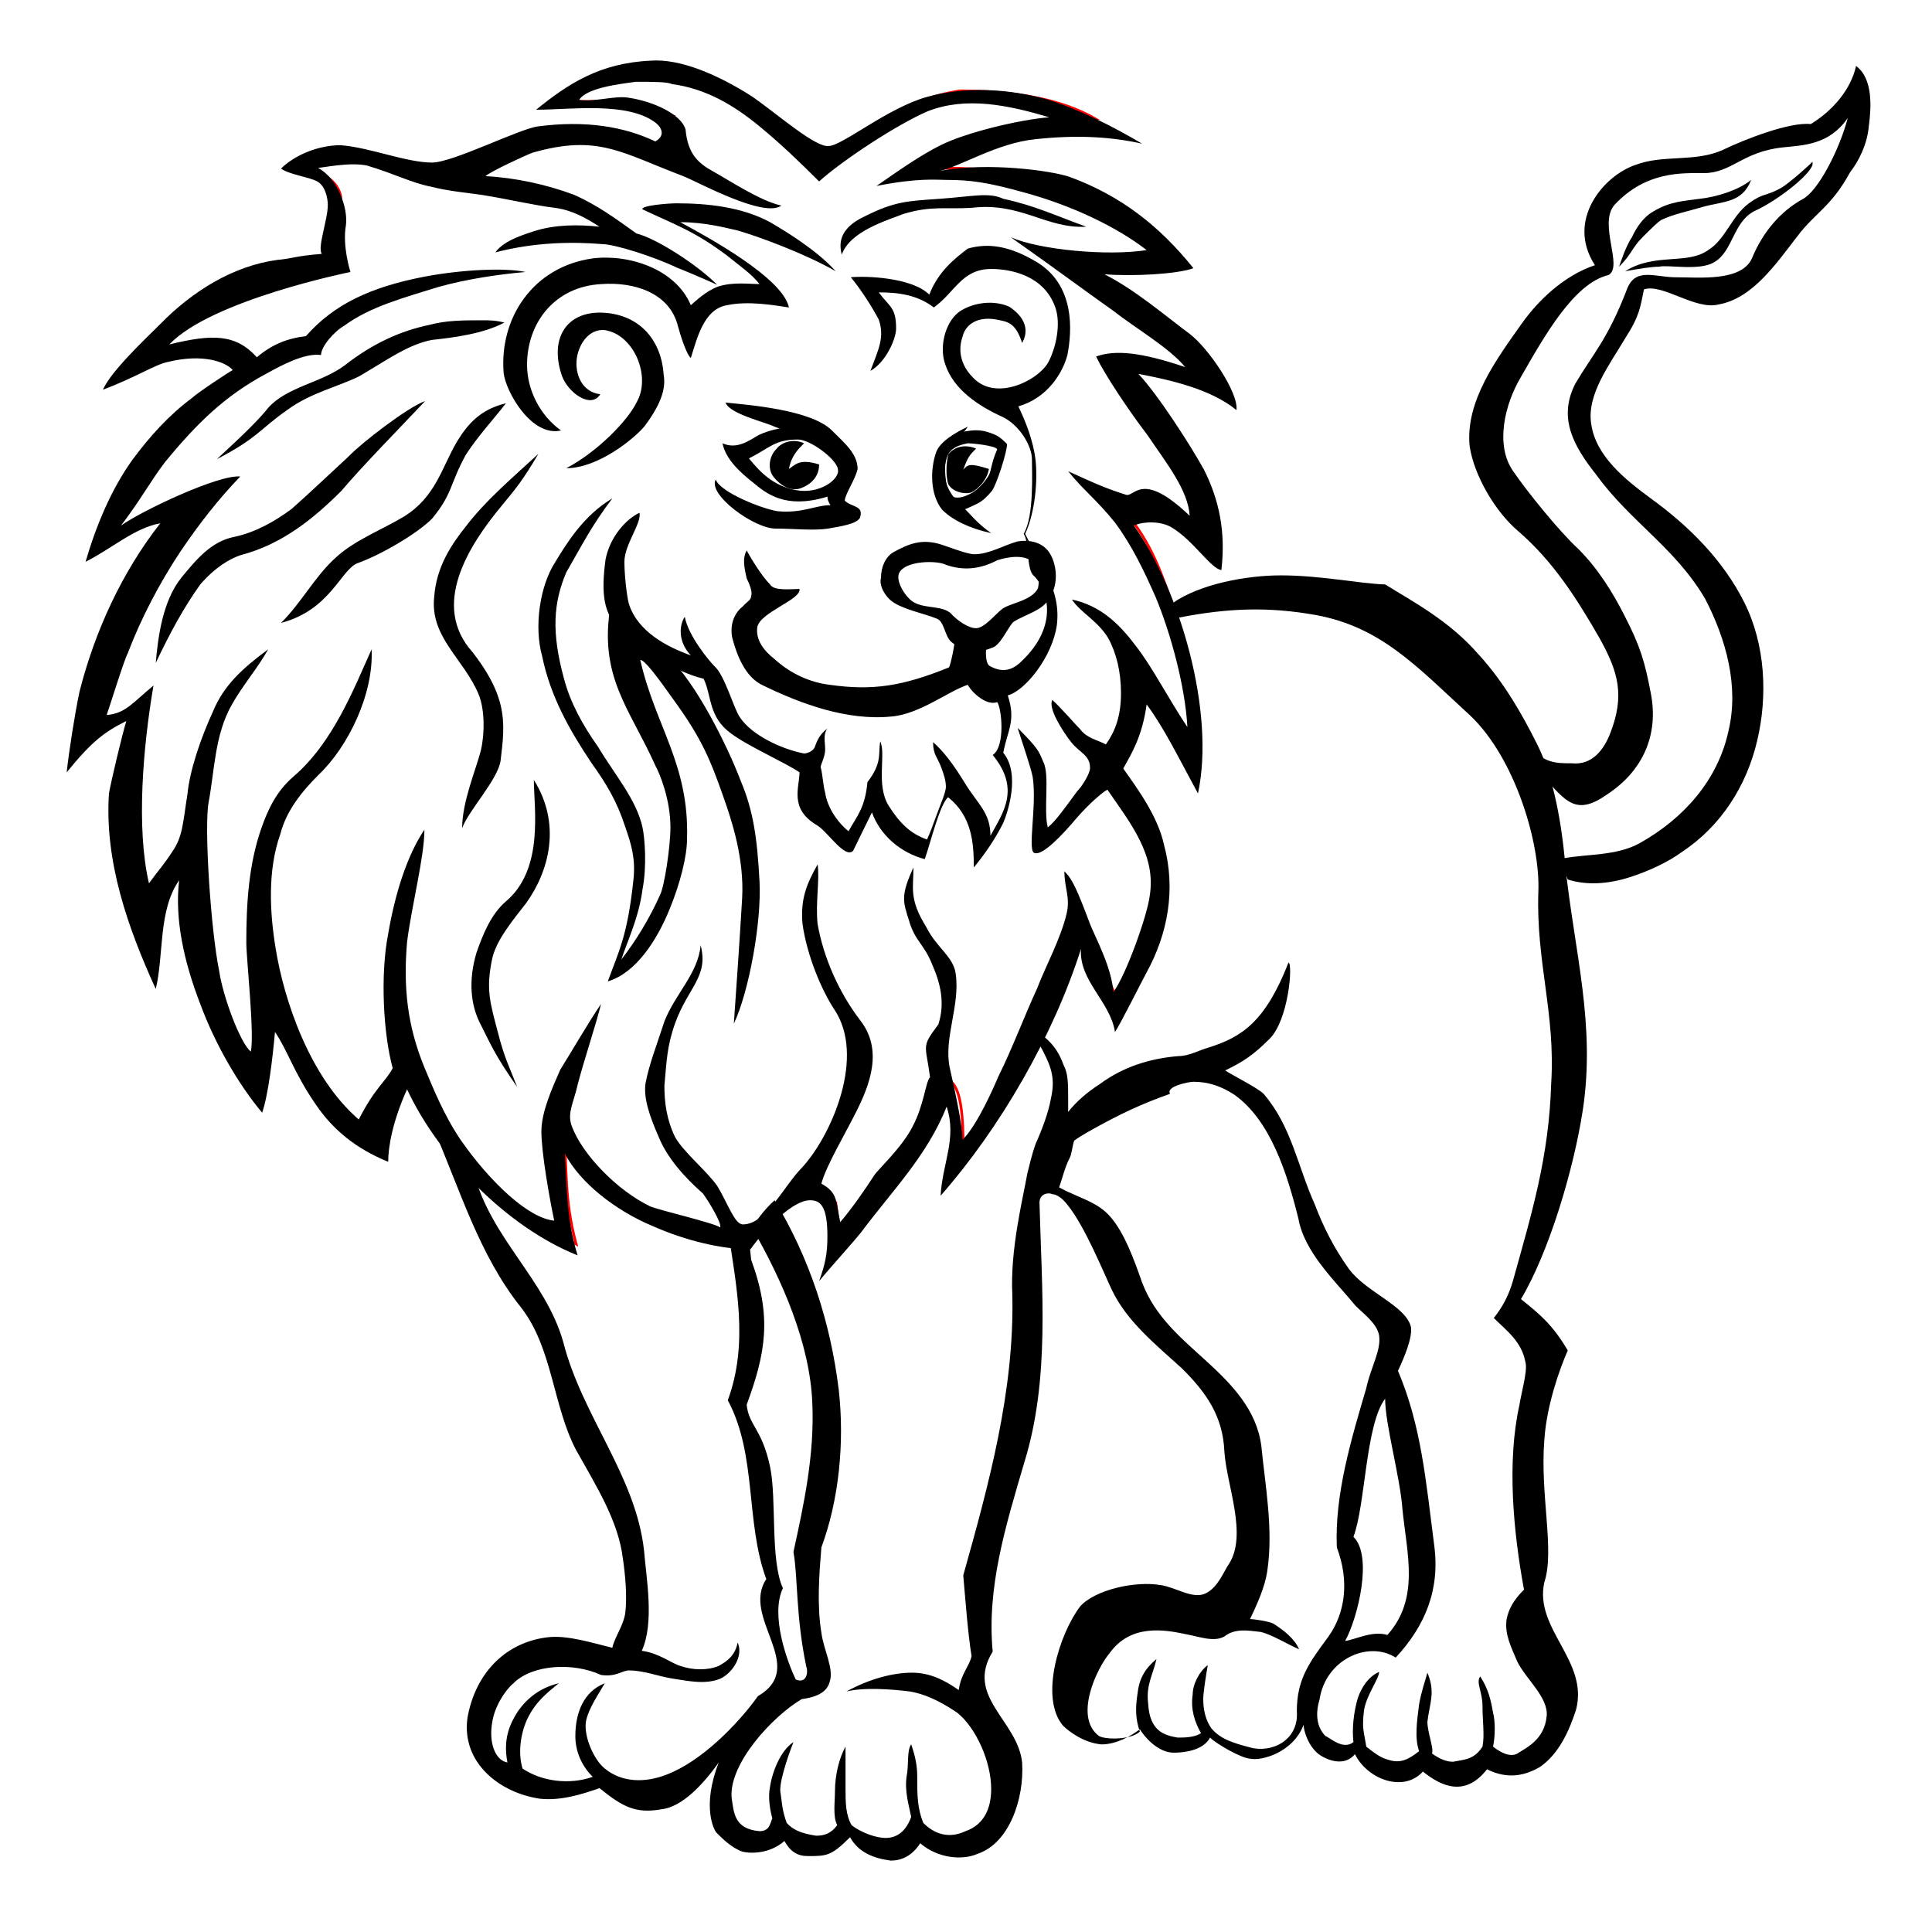 <?xml version="1.0" encoding="utf-8"?>
<!-- Generator: Adobe Illustrator 17.0.0, SVG Export Plug-In . SVG Version: 6.00 Build 0)  -->
<!DOCTYPE svg PUBLIC "-//W3C//DTD SVG 1.1//EN" "http://www.w3.org/Graphics/SVG/1.1/DTD/svg11.dtd">
<svg version="1.1" id="Layer_1" xmlns:x="http://ns.adobe.com/Extensibility/1.0/" xmlns:i="http://ns.adobe.com/AdobeIllustrator/10.0/" xmlns:graph="http://ns.adobe.com/Graphs/1.0/"
	 xmlns="http://www.w3.org/2000/svg" xmlns:xlink="http://www.w3.org/1999/xlink" xmlns:a="http://ns.adobe.com/AdobeSVGViewerExtensions/3.0/"
	 x="0px" y="0px" width="256px" height="256px" viewBox="0 0 256 256" style="enable-background:new 0 0 256 256;"
	 xml:space="preserve">
<pattern  x="0.5" y="256.5" width="254.6" height="256" patternUnits="userSpaceOnUse" id="SVGID_1_" viewBox="0 -256 254.6 256" style="overflow:visible;">
	<g>
		<polygon style="fill:none;" points="0,0 254.6,0 254.6,-256 0,-256 		"/>
		<g>
			<polygon style="fill:none;" points="0,0 254.6,0 254.6,-256 0,-256 			"/>
		</g>
	</g>
</pattern>
<pattern  x="0.5" y="256.5" width="254.6" height="256" patternUnits="userSpaceOnUse" id="SVGID_2_" viewBox="0 -256 254.6 256" style="overflow:visible;">
	<g>
		<polygon style="fill:none;" points="0,0 254.6,0 254.6,-256 0,-256 		"/>
		<g>
			<polygon style="fill:none;" points="0,0 254.6,0 254.6,-256 0,-256 			"/>
		</g>
	</g>
</pattern>
<pattern  x="0.5" y="256.5" width="254.6" height="256" patternUnits="userSpaceOnUse" id="SVGID_3_" viewBox="0 -256 254.6 256" style="overflow:visible;">
	<g>
		<polygon style="fill:none;" points="0,0 254.6,0 254.6,-256 0,-256 		"/>
		<g>
			<polygon style="fill:none;" points="0,0 254.6,0 254.6,-256 0,-256 			"/>
		</g>
	</g>
</pattern>
<pattern  x="0.5" y="256.5" width="254.6" height="256" patternUnits="userSpaceOnUse" id="SVGID_4_" viewBox="0 -256 254.6 256" style="overflow:visible;">
	<g>
		<polygon style="fill:none;" points="0,0 254.6,0 254.6,-256 0,-256 		"/>
		<g>
			<polygon style="fill:none;" points="0,0 254.6,0 254.6,-256 0,-256 			"/>
		</g>
	</g>
</pattern>
<g transform="translate(3.737 -942.76)">
	<pattern  id="SVGID_5_" xlink:href="#SVGID_1_" patternTransform="matrix(1.917 0 0 2.256 119.686 54307.52)">
	</pattern>
	<path style="fill:url(#SVGID_5_);stroke:#FF0000;stroke-width:0.354;" d="M50.4,1083.8l-4.8,9.6c-7-4.8-10.1-11.8-13.8-18.6
		l-1.7,11.8c-7.3-11-7.3-22.3-8.7-32.1c-3.9,4.8-4.8,9-5.1,13.3c-3.4-9-3.7-20-1.7-31.3l-7,3.9c3.1-11,6.2-22,14.9-31.9l-12.1,5.6
		c3.9-8.2,7.9-16.4,19.7-22.3c-1.7-2.3-3.7-3.4-6.5-3.4l-8.7,2.3c5.4-8.5,15.2-11.6,26.8-13.3l-0.3-8.7c-0.6-2.5-3.1-3.1-5.1-4.2
		c2-0.8,2.5-2.3,7-1.7l12.7,2.8l12.4-5.1c5.4-0.8,11.3,0,18,2.8l-0.8-5.1l-5.6-2h-9.3c3.4-1.4,2.3-3.7,13.5-4.5
		c10.1,1.1,14.9,7.6,21.4,12.4c5.4-4.8,11-8.2,17.8-9.3c7.3,0,13.5,1.1,18,3.7c-6.5,0.3-11.3,1.1-14.7,2.5c-4.2,1.4-6.8,2.8-8.7,4.2
		c7-0.6,13.8,0.6,20.3,1.7c5.9,2.3,10.7,5.1,13,9c-3.7,1.4-8.5,1.7-13.8,0.6c9,4.5,15.5,10.4,20.6,17.2c-4.5-2-9.3-3.7-13.3-3.1
		c6.5,7.9,12.4,15.8,12.4,24l-7-5.4l-5.1,1.1c3.9,4.5,5.1,8.7,6.8,13.3c2.3,6.8,3.7,13.5,2.8,19.5l-7.3-12.1
		c-0.3,5.1-0.8,10.1-3.4,13.3l3.9,7c4.2,5.6,3.1,11,2,14.7l-5.1,10.4l-4.8-11c-3.9,12.1-10.7,24.5-16.1,31c0-3.9,0-8.5-1.4-10.1
		c-4.2,11.3-9.6,15.2-14.7,22l-0.8-6.2c-2.3-2.3-3.7-1.4-4.8-0.6c-2.8,2.3-6.2,5.4-7.9,5.6c-5.9-0.6-10.4-2.8-14.7-5.1
		c-3.9-2.3-6.2-5.9-8.7-9.3c0.6,4.8,0,8.5,1.7,14.9c-9.6-5.4-13.3-9.6-15.8-13.8L50.4,1083.8z"/>
	<path shape-rendering="auto" image-rendering="auto" color-rendering="auto" d="M122,1001.5c-0.8,0.6-2,2.5-1.7,5.1
		c0.6,2.5,3.1,2.8,3.7,3.7c1.7-0.8,2.3-0.8,3.7-2.5c0.6-0.8,2-5.1,2-6.2c-0.6-0.6-1.1-1.1-2-1.4c-0.8-0.3-1.7-0.6-3.4-0.3
		C122.8,1000.1,122.5,1001,122,1001.5L122,1001.5z M127.3,1005.7c-0.3,0.6-1.4,2-2.5,2.5c-0.6,0.3-2.8,1.4-3.1-1.1
		c-0.6-3.7,0-5.1,2.8-5.6c0.6,0,3.7,0.3,3.9,0.8C127.6,1004.1,127.6,1005.2,127.3,1005.7L127.3,1005.7z"/>
	<path shape-rendering="auto" image-rendering="auto" color-rendering="auto" d="M96.3,1006.9c2,1.7,4.8,3.4,10.4,1.4
		c3.4-1.1,1.1-2.8,1.1-4.8c-1.7-2-3.9-4.2-5.6-4.2s-3.7,0.3-5.4,1.1c-1.1,0.6-2.8,2-4.8,1.1C92.4,1003.5,94.1,1005.2,96.3,1006.9
		L96.3,1006.9z M107.3,1004.9c0.3,1.4-2.5,3.4-5.6,2.8c-3.1-0.6-4.8-2.5-6.2-4.2c2.8-1.4,3.4-2.5,6.5-2.5
		C103.6,1001,107,1003.5,107.3,1004.9L107.3,1004.9z"/>
	<g>
		<pattern  id="SVGID_6_" xlink:href="#SVGID_2_" patternTransform="matrix(0.719 1.171 3.021 -1.854 -18407.443 -14986.504)">
		</pattern>
		<path style="fill:url(#SVGID_6_);" d="M133.2,1101.9c0,0,13-5.6,19.5-4.5c6.8,1.1,17.8,10.7,17.8,10.7c-1.1-4.8-2.5-9.3-6.2-17.2
			c0,0-5.4-5.4-8.7-5.6c-6.8-0.6-18.9,6.5-18.9,6.5L133.2,1101.9z"/>
		<pattern  id="SVGID_7_" xlink:href="#SVGID_3_" patternTransform="matrix(0.719 1.171 3.021 -1.854 -18407.443 -14986.504)">
		</pattern>
		<path style="fill:url(#SVGID_7_);" d="M61.9,1108.4c4.8,8.2,16.9,11,22.6,9c6.2-2.3,10.1-3.9,10.1-3.9l-1.1-6.8
			c-8.5-1.7-16.9-2.5-24-14.9l1.7,15.2c-6.5-2.8-10.4-7.6-14.9-11.6L61.9,1108.4z"/>
	</g>
	<path shape-rendering="auto" image-rendering="auto" color-rendering="auto" d="M82.5,950.8c-6.8,0.3-11,3.1-15.2,6.5
		c4.5,0,12.1-1.1,15.8,1.7c0.8,0.6,1.4,1.7,0,2.5c-4.2-2-9.3-2.8-15.5-2c-2.5,0.3-11.3,4.8-14.1,4.8c-3.4,0-8.2-2-12.1-2.3
		c-3.1,0-6.2,1.4-7.9,3.1c1.1,0.8,3.7,1.1,4.8,1.7c1.1,0.6,1.4,2.3,1.4,3.1c0,2-1.4,5.6-0.8,6.5c-3.7,0.3-3.7,0.6-5.9,0.8
		c-5.9,0.8-11.3,4.2-15.5,8.5c-2,2-6.5,6.2-7.6,8.7c4.5-1.7,7-3.4,8.7-3.7c4.5-1.1,7.6,0,8.5,1.1c-0.6,0.3-4.8,3.1-5.4,3.7
		c-3.1,2.3-5.6,5.1-7.9,8.2c-2.8,3.9-4.8,8.7-6.2,13.5c3.4-1.7,6.5-4.5,9.9-5.1c-5.1,6.5-8.7,14.4-10.7,22.3
		c-0.6,2.8-1.4,7.9-1.7,10.7c3.4-4.2,5.1-5.4,7.9-6.8c-0.6,2-2,7.9-2.3,9.6c-0.6,9,2.5,17.8,6.2,25.9c1.1-4.5,0.3-10.4,3.1-14.4
		c-0.6,5.1,0.6,10.7,2.8,16.4c2,5.4,5.1,10.7,8.2,14.4c0.8-2.3,1.4-7.3,1.7-10.7c1.7,2.5,2.5,5.4,5.4,9.6c2.3,3.4,5.4,5.9,9.6,7.6
		c0-2,0.6-5.4,2.5-9.6c4.2,9,13.3,18.3,22.6,22c-1.4-4.5-1.4-8.2-1.7-13.5c2,3.9,6.8,7.6,11.6,9.6c4.5,2,9.3,3.1,13,3.1
		c2-2.8,5.6-6.5,7.9-6.5c1.4,0,2.3,0.8,2.3,4.8c0,2.3-0.3,3.7-1.1,5.9c1.4-1.7,4.5-5.1,5.6-6.5c4.2-5.6,8.7-10.1,11.3-16.6
		c1.4,4.2-0.6,7.6-0.8,11.8c7.9-9,14.9-21.1,18.6-32.7c-0.3,4.2,3.9,7,4.5,11c0.6-0.8,3.7-7,4.2-7.9c2.8-5.1,3.9-11,2.3-16.9
		c-0.8-3.7-3.4-7.3-5.4-10.1c1.1-2,2.5-4.2,3.1-8.5c2.3,3.1,4.2,7,6.8,11.8c2.3-10.7-2.3-26.8-8.5-35.5c1.4-0.6,3.7-0.6,5.1,0.3
		c2.8,1.7,5.1,5.4,6.5,5.6c0.6-5.1-0.3-9.3-2.3-13.3c-1.7-3.1-6.2-10.1-8.7-12.7c4.2,0.8,9.6,2,13,4.8c0.3-2.3-3.7-8.2-6.2-10.1
		c-3.1-2.3-7.3-5.9-11.3-7.9c3.7,0.3,9.6,0,11.8-0.8c-4.5-5.6-9.6-9.6-16.4-12.1c-2.3-0.8-10.7-2-17.2-0.8c2.8-0.6,7.6-3.7,12.7-4.2
		c5.6-0.6,10.1-0.3,14.1,0.6c-3.9-2.3-8.2-4.5-12.7-5.9c-5.1-1.4-10.7-1.7-15.8-0.3c-5.1,1.4-11.3,6.5-13,6.5
		c-1.7,0.3-6.8-4.2-10.1-6.5C91.5,952.7,86.4,950.5,82.5,950.8L82.5,950.8z M80.5,953.6c2.3,0,4.2,0,4.8,0.3
		c4.5,0.6,8.2,2.8,11.6,5.6c2.8,2.3,5.4,4.8,7.9,7.3c3.1-2.8,10.4-7.6,14.4-9.3c5.1-2,10.7-0.8,16.1,0.8c-3.9,0.3-11,2-14.4,3.7
		c-2.8,1.4-5.6,3.4-8.5,5.4c5.6-1.1,7.9-0.8,9.3-0.8c3.1,0,5.4,0.3,10.4,1.7c6.2,1.7,12.1,4.5,16.1,7.6c-5.1,0.8-14.1,0-18-1.7
		c6.8,4.8,9,6.5,13.8,9.9c2.5,2,7.3,4.8,9.3,7.3c-5.9-2-9.3-2.3-11.8-1.4c1.1,2.3,4.2,7,6.8,10.4c2.5,3.7,5.4,7.3,5.6,10.7
		c-6.5-6.2-7.3-2.3-8.5-2.8c-2.5-0.8-3.9-1.4-7.6-3.1c2,2.5,3.7,3.7,6.2,6.8c2.3,3.1,3.9,6.5,5.4,9.9c2,4.8,3.9,11.8,4.2,17.2
		c-2.3-3.4-4.8-8.2-6.8-10.7c-2.3-3.1-4.8-5.4-8.5-6.2c1.1,1.7,3.4,2.8,4.8,5.1c1.1,2,1.7,4.5,1.7,7.3c0,3.1-0.8,5.1-2,6.8
		c-1.1-0.6-2.5-0.8-3.4-2c-0.6-0.6-2.5-2.8-3.7-3.9c-0.6,1.1,1.4,4.2,2.5,5.6s2.5,1.7,2.5,3.4c0,0.8-1.1,2.5-1.7,3.1
		c-1.7,2.3-2.8,3.9-3.9,4.8c-0.6-2.3,0.3-7-0.6-8.7c-0.6-1.4-0.6-1.7-3.4-4.5c0.8,2.5,1.7,5.1,2,6.5c0.6,3.9-0.8,10.1,0.3,10.1
		c1.1,0.3,3.7-2.5,5.4-4.5c1.7-2,3.7-3.7,4.2-3.9c3.1,4.5,6.5,8.7,5.6,14.1c-0.3,2.5-3.1,10.4-4.8,12.7c-0.3-3.4-2.3-7-3.1-9
		c-1.7-4.5-2.3-5.9-3.4-7c0,2.3,0.8,3.4,0.3,5.6c-0.8,3.4-2.8,7-3.9,9.9c-1.7,3.7-3.4,8.2-5.1,11.6c-0.6,1.4-2.8,6.5-4.8,8.5
		c0-2.3-1.4-8.2-1.7-9.6c-0.8-3.9,1.4-8.2,0.8-12.4c-0.3-2.3-2.5-3.4-3.9-6.2c-2.3-3.7-1.7-5.1-1.7-7.9c-1.7,3.7-1.4,4.5-0.6,7
		c0.8,2.8,2,3.1,3.1,5.9c1.1,2.5,1.7,5.1,0.8,7.9c-2.3,3.1-1.7,2.5-1.1,7c-0.6,0.6-0.8,3.7-2.3,6.5c-1.4,2.8-4.5,5.6-5.1,6.5
		c-1.1,1.7-2.8,4.2-4.5,6.2c-0.6-2.8-0.3-3.9-2.5-5.1c0.6-2.3,3.1-6.5,4.5-9.3c2-3.9,3.7-8.5,0.6-12.4c-2.8-3.7-4.8-8.2-5.6-12.7
		c-0.3-2.8,0.3-5.9,0-7.9c-1.4,2.5-2.3,4.5-2,7.9c0.6,4.2,2.5,8.7,4.2,11.3c4.2,6.2-0.3,16.6-4.2,20.9c-2.5,2.5-4.8,7.6-7.9,7.6
		c-1.1,0-2-2.8-3.4-5.1c-1.4-2-4.5-4.5-5.6-6.5c-1.1-2.3-1.4-4.5-1.4-6.8c0.3-3.1,0.3-5.1,1.4-8.2c1.7-4.8,4.5-6.2,3.4-10.4
		c-0.3,3.7-3.4,6.5-4.8,10.1c-1.1,3.4-2,5.6-2.5,8.2c-0.3,2,0.6,4.5,1.7,7c1.1,2.8,3.4,5.4,5.9,7.6c0.8,1.1,2.5,3.9,2.3,4.5
		c-0.8-0.6-8.2-2.3-9.3-2.8c-4.2-2-9-6.8-10.4-10.7c-0.6-1.7,0.3-3.1,0.8-5.4c0.8-3.1,2.5-8.2,3.1-10.7c-1.4,2-4.2,6.8-5.4,8.7
		c-1.1,2.5-2.5,5.6-2.5,8.2c0,2.8,1.1,9,1.7,11.8c-3.4-0.3-8.5-5.1-12.4-10.7c-2.3-3.4-3.7-7-4.8-9.6c-2.3-5.6-2.8-10.7-2.3-16.6
		c0.6-4.8,2.3-11.3,2.3-14.9c-2.3,3.4-3.9,8.5-4.8,13.8c-1.1,5.6-0.6,13.5,0.6,17.8c-1.1,2-2.3,2.5-4.5,6.8
		c-6.5-5.6-9.9-15.8-11-22.6c-0.8-4.8-1.1-10.4,0.6-15.2c0.8-3.1,2.8-5.6,5.1-7.9c3.9-3.7,7.3-10.7,7-16.6
		c-2.3,5.1-5.1,12.4-10.4,16.9c-2.3,2-3.4,4.5-4.2,6.8c-1.7,4.8-2,10.1-2,15.2c0,2,1.1,12.1,0.6,14.4c-1.4-1.1-3.7-7.3-4.2-10.7
		c-1.1-5.4-2-18.9-1.4-22.3c0.8-4.2,0.8-9,3.1-13c1.4-2.5,3.4-4.8,4.8-7.3c-3.4,2.5-5.9,4.8-7.3,8.2c-1.7,3.7-3.1,7.9-3.4,11
		c-0.6,3.7-0.6,5.6-2,7.6c-1.1,1.7-1.7,2.3-3.1,4.2c-1.7-7.3-0.8-18,0.6-26.2c-2.8,2.3-3.7,3.7-6.2,3.9c0.3-0.8,2.3-7.3,2.8-8.2
		c1.7-4.5,4.2-9.3,7-13.5c2.5-3.7,5.1-7,7.9-9.9c-2.8-0.3-13,4.5-15.8,6.5c2.8-3.7,3.9-5.9,5.9-8.5c4.2-5.1,7.9-8.7,13.3-11.6
		c2-1.1,5.1-2.8,7.3-2.5c0-1.1,1.7-3.1,3.1-3.9c3.4-2.5,7.9-3.7,12.4-5.1c3.9-1.1,8.2-1.7,11.6-2c-2.8-0.6-8.5-0.3-13.3,0.6
		c-7.3,1.4-12.1,3.7-15.8,7.9c-2.5,0.3-4.5,1.1-6.5,2.8c-2.8-3.1-5.9-3.1-11.6-1.7c5.6-5.9,24-9.6,24-9.6s-1.1-3.4-0.6-6.2
		c0.3-2.3-1.1-6.2-3.7-7.6c0.6,0,4.2-0.8,6.5-0.3c3.7,1.1,5.9,2.3,8.5,2.8c2.3,0.6,4.8,0.8,6.8,1.1c3.7,0.6,7,1.4,9.6,1.7
		c2.3,0.3,4.2,1.4,5.9,2.5c-2.8-0.3-5.9-0.3-8.7,0.6c-0.8,0.3-3.9,1.1-5.1,2.8c5.4-1.4,10.4-1.4,14.1-1.1c1.7,0,7,1.7,9.9,3.1
		c0.8,0.3,3.4,1.4,5.4,2.3c-2.8-2.8-8.2-6.2-10.7-6.8c-2.8-2-5.1-3.7-8.2-5.1c-3.7-1.4-7.9-2.3-11.8-2.5c0.6-0.6,5.4-2.8,6.2-3.1
		c8.7-2.5,11.8,0,20,3.1c2,0.8,10.7,5.6,13,3.9c-2.8-0.6-7-3.4-9-4.5c-2-1.1-3.4-2.3-3.7-5.6c-0.6-2-4.2-3.7-7.6-4.2
		c-1.7-0.3-4.5,0.6-6.5,0.3C74,954.4,78.3,953.9,80.5,953.6L80.5,953.6z M120.8,969.1c-4.2,0.3-5.9,0.3-9.9,2.3
		c-3.7,1.7-3.4,3.9-3.1,5.1c1.1-3.1,5.9-4.5,8.2-5.4c3.7-1.1,5.4-0.6,9-0.8c6.5-0.8,9.9,2.8,15.2,2.5c-3.9-1.4-6.8-2.8-11-3.7
		C127.3,968.2,125.1,968.8,120.8,969.1L120.8,969.1z M60.2,985.2c-2.5,0-4.8,0-7,0.6c-3.9,0.8-7.6,2.5-11.3,5.4
		c-3.1,2.3-7.6,2.8-10.1,5.6c-1.1,1.4-3.1,3.4-6.8,6.8c5.4-2.8,5.6-3.9,9.3-6.5c3.1-2.3,6.8-3.1,9.6-4.5c3.9-2.3,6.5-4.2,9.6-4.8
		c2.8-0.3,6.8-0.8,9.6-2.3C61.9,985.2,61.1,985.2,60.2,985.2L60.2,985.2z M52.6,995.9c-2.3,0.8-8.5,5.6-10.1,7.3
		c-2.5,2.3-5.1,4.8-7.6,7c-2.3,1.7-4.8,3.1-7.6,3.7c-3.1,0.6-5.1,3.1-7,5.4c-2.5,3.1-3.1,7.9-3.4,11.3c2-4.2,3.7-7.3,5.9-10.4
		c2-2.3,3.9-3.4,5.4-3.9c5.4-1.4,9.6-4.8,13.3-8.5C44.2,1004.6,49.2,999.5,52.6,995.9z M63.3,996.2c-3.4,0.8-5.1,2.8-6.5,5.1
		c-2,3.4-2.8,7.3-7,9.9c-2.8,1.7-6.5,3.1-9,5.4c-2.8,2.5-4.5,5.9-7.3,8.7c6.5-1.7,7.9-7,10.1-7.9c3.1-1.1,7.9-3.9,9.9-5.9
		c2.8-3.4,2.3-4.5,4.5-8.5C59.7,1000.4,61.6,998.4,63.3,996.2L63.3,996.2z M67.6,1002.9c-3.7,3.4-7,6.2-9.6,9.6
		c-2,2.5-3.9,5.4-4.2,9.3c-0.6,5.4,3.9,8.2,5.9,13c0.8,2,0.8,5.1,0.3,7.3c-0.6,2.5-2.5,6.8-2.5,10.4c0.8-2.3,4.8-6.5,5.1-9
		c0.3-2.5,0.6-4.8,0-7.3c-0.6-2.5-2-4.8-3.7-7c-5.6-6.2-0.6-14.1,3.9-19.5C64.7,1007.4,65.6,1006.3,67.6,1002.9L67.6,1002.9z
		 M77.4,1008.8c-3.9,2.3-6.2,6.2-7.6,8.5c-2,3.1-2.8,8.5-1.7,12.4c1.1,5.4,3.7,9.9,6.5,14.1c2,2.8,3.4,5.1,4.5,8.5
		c0.8,2.3,1.4,4.2,1.1,7c-0.8,7.6-2,9.6-3.4,13.5c3.7-1.1,6.5-5.4,8.2-9.6c1.4-3.4,2.3-7,2.3-9.3c0.3-9.9-4.2-14.9-6.2-23.7
		c0.6,0,2.3,2.3,4.5,5.4c3.7,5.1,4.8,7.9,6.5,12.7c1.1,3.1,2.8,8.2,2.5,13.5c-0.3,5.1-0.8,12.4-1.1,16.6c2-4.2,3.7-13.5,3.4-18.9
		c-0.3-5.6-0.8-9.3-2.5-13.3c-1.7-4.5-5.9-13-9.6-16.4c-2.8-1.1-6.2-3.4-7.6-7c-1.7,9.6,2.5,13.8,5.9,21.4c0.6,1.1,2,4.5,2,8.2
		c0,2.5-0.8,7.9-1.4,9c-1.4,3.1-3.1,5.9-5.1,8.5c0.6-2,2.3-5.4,2.8-9.3c0.6-3.1,0.3-6.8,0-8.2c-0.8-3.7-3.7-7-5.9-10.7
		c-2-2.8-3.7-5.9-4.5-9c-1.7-6.2-1.4-10.1,0.3-14.1C73.5,1014.8,74.6,1012.5,77.4,1008.8L77.4,1008.8z M67,1046.1
		c0,3.7,1.4,11.8-3.7,16.1c-2,1.7-3.1,4.5-3.9,6.8c-1.1,3.7-0.8,7,0.6,9.6c1.4,2.8,2,4.2,4.8,8.2c-1.1-2.8-1.7-3.9-2.5-7
		c-1.1-4.2-1.7-5.9-0.8-10.1c0.6-2.5,2.8-5.1,4.5-7.3C69,1058.2,70.7,1052,67,1046.1L67,1046.1z"/>
	<path shape-rendering="auto" image-rendering="auto" color-rendering="auto" d="M166,1019c-4.5,0-10.7,1.1-14.4,3.7
		c0,0.6,0,1.1,0.3,2c5.6-1.1,11-1.7,17.8-0.6c9.3,1.4,14.1,6.8,21.4,13.5c5.9,5.6,9.3,16.9,9,23.4c-0.3,9.3,2.3,16.1,1.7,25.4
		c-0.3,9.6-2.5,16.9-5.1,26.2c-0.6,2-1.4,3.4-2.5,4.8c1.7,1.7,3.7,3.1,4.2,5.9c0.3,1.1-0.6,4.2-0.8,5.6c-1.7,7.6-0.8,16.9,0.6,24.5
		c-1.4,1.4-2,2.5-2.3,3.9c-0.3,2,0.6,3.7,1.4,5.6c1.1,2.3,4.2,4.8,3.9,7.3c-0.3,3.1-2.8,4.2-3.7,4.8c-0.8,0.6-2,0.3-3.4-0.8
		c0.3-1.4,0.3-3.4,0-4.5c-0.3-1.7-0.6-3.1-1.7-4.8c-0.6,0.8,0.3,2,0.3,3.9c0,2,0.3,3.9,0,5.4c-1.1,1.7-2.3,1.7-3.9,2
		c-0.8,0-1.7-0.3-2.8-1.1c0.3-0.6-0.6-2.8-0.6-4.2c0.3-2.5,1.1-3.9,0-6.5c-0.3,1.1-0.8,2.5-1.1,4.2c-0.3,2.3-0.6,4.5,0,6.2
		c-1.4,1.1-2.5,1.7-4.2,1.1c-1.1-0.3-2-1.1-2.8-1.7c-0.3-2-0.6-2.3-0.3-4.8c0.3-2,2-4.2,2-5.1c-1.4,0.6-2.3,2-2.8,3.4
		c-0.6,2-0.8,4.2-0.6,5.9c-1.4,1.1-3.1-0.6-3.7-0.8c-1.1-1.1-1.4-2.8-0.8-4.8c0.8-5.4,6.5-7.9,10.1-5.6c3.9-4.2,5.9-9,5.1-14.9
		c-1.1-8.5-1.7-15.8-4.8-23.1c0.8-1.7,2-4.5,1.7-5.9c-0.8-2.8-5.9-4.5-8.2-7.6c-2-2.8-3.4-5.6-4.5-8.5c-2.3-5.1-3.1-10.4-6.8-14.7
		c-0.8-0.8-4.2-2.5-5.1-3.1c2.3-1.1,3.7-2,5.9-4.2c2.5-2.5,3.1-9.9,2.5-10.1c-3.1,7.9-6.2,9.9-10.7,11.3c-1.1,0.3-2.5,1.1-3.9,1.1
		c-3.7,0.3-7.3,1.4-10.4,3.7c-1.7,1.1-3.1,2.3-4.2,3.7c0-0.6,0-1.1,0-1.7c0-2,0-3.4-0.6-4.5c-1.1-3.1-2.8-3.9-4.8-5.4
		c0,0,2,3.1,2.8,5.1s0.6,3.4,0.3,4.8c-0.3,1.7-1.1,3.9-2,5.9c-0.6,1.7-0.8,2.8-1.1,3.9c-0.6,3.4-2.3,10.1-2,16.1
		c0.3,12.7-3.1,25.1-6.5,37.2c0.3,3.4,0.6,7.6,1.1,10.7c-0.3,1.4-1.4,2.3-1.7,4.5c-2-1.4-3.9-2.3-6.2-2.3c-2.5,0-5.6,0.8-8.7,2.5
		c2.3-0.6,6.2-0.3,8.5,0c1.7,0.3,3.7,1.1,6.2,2.8c2.5,2,4.5,6.5,4.5,10.1c0,2.8-1.1,4.8-3.4,5.6c-1.7,0.8-3.7,0.8-5.6-1.1
		c-0.8-2-0.8-3.7-0.8-6.2c0-1.4-0.3-2.8-0.8-4.2c-0.6,0.8-0.3,2.8-0.6,4.2c-0.3,2,0.3,3.9,0.6,5.4c-0.6,1.7-1.7,2.8-3.4,2.8
		c-1.1,0-3.1-0.6-4.5-1.7c-0.8-1.4-0.8-3.1-0.8-4.8c0-1.1,0-3.4,0-5.6c-0.8,1.4-1.4,3.7-1.4,5.9c0,1.4-0.3,3.4,0.3,4.5
		c-0.8,1.1-1.7,1.4-2.8,1.4c-2-0.3-3.1-0.8-3.9-1.7c-0.6-1.7-0.6-2.5-0.8-3.9c-0.3-1.1,0.8-4.5,1.7-6.8c-1.7,1.1-2.8,3.9-3.1,5.9
		c-0.3,1.4,0,3.1,0.3,4.2c-0.3,0.6-0.3,1.7-1.7,1.7c-3.4-0.3-3.4-2.5-3.7-4.5c-0.3-4.5,5.4-10.7,9.3-13c2.3-0.3,3.4-1.1,3.7-2.3
		c0.6-1.7-0.8-4.2-1.1-6.5c-0.6-3.7-0.3-7.6,0-11.3c2.3-6.2,3.1-13.8,2.3-20.9c-1.1-9-3.9-17.5-8.5-25.1c-3.4,3.1-2,4.2-6.2,3.7
		c1.1,7.6,2.8,15.2,0,22.8c3.9,7.3,2.3,16.1,5.1,23.7c-3.4,5.1,5.6,11.6-1.1,15.5c-2.8,3.9-7.6,8.7-12.1,10.4
		c-2.8,1.1-5.9,1.1-8.2-0.8c-1.4-1.1-2.8-4.2-2.5-6.2c0.3-1.7,1.7-3.7,2.5-5.1c-2.8,1.1-3.9,3.9-3.9,7c0,2,0.8,3.9,2.3,5.4
		c-3.1,1.1-6.8,0.6-9.3-1.1c-0.6-2-0.3-4.5,0.6-6.5c1.1-2.3,2.5-3.4,4.2-4.8c-2.5,0.6-4.2,2-5.4,3.7c-1.1,1.7-2,3.7-1.4,6.8
		c-1.7-0.3-2.5-2.8-2-5.4c0.3-2,1.7-4.2,2.8-5.1c2.5-2.5,7.9-2.8,11.6-1.1c2,0.3,2.8-0.6,3.7-0.6c2,0,3.9,0.8,5.9,1.1s4.2,0.8,6.2,0
		c1.7-0.8,3.1-3.1,2.3-4.8c-0.3,1.7-1.4,2.5-2.5,3.1c-1.4,0.6-3.4,0.6-5.1,0c-1.1-0.3-2.8-1.7-5.1-2c1.7-3.7,0.6-9.6,0.3-13.3
		c-1.1-9.9-8.2-17.8-10.7-27.6c-2.3-8.2-9.6-13.8-11.8-22.3c-2.3-2.3-3.7-3.9-5.6-6.5c3.7,8.5,6.2,17.2,11.8,24.2
		c4.2,5.4,4.2,13,7.3,18.9c2.5,4.5,5.6,9.3,6.2,14.4c0.3,2,0.6,5.1,0.3,7.3c-0.3,1.7-1.4,3.1-1.7,4.5c-2.5-0.6-5.9-1.7-8.5-1.4
		c-5.4,0.6-9.6,4.5-10.7,10.7c-0.8,5.9,4.2,9.9,9.6,10.7c2.8,0.3,5.6-0.6,7.9-1.4c3.1,2.5,4.8,3.4,8.2,2.8c2.8-0.3,5.6-3.4,7.6-6.2
		c-2.3,5.9-0.6,9-0.3,9.3c0.8,0.8,2,2,3.4,2.5c1.1,0.3,3.7,0.3,5.6-1.4c0.8,1.4,1.7,2,3.1,2c2.5,0,3.1,0,5.6-2.5
		c1.1,2,3.1,2.8,5.4,3.1c1.4,0,2.8-0.6,3.9-2.3c2.3,2,5.6,2.3,7.6,1.4c4.2-1.4,6.2-7.3,5.9-12.1c-0.6-5.6-7.6-8.7-3.9-14.7
		c-0.8-8.5,1.7-16.6,4.2-25.1c3.4-11,2.3-22.8,2-34.4c0-1.1,1.1-1.4,1.7-1.1c0.6,0,1.4,0.6,2,1.4c2.3,2.8,4.8,9,5.9,11.3
		c2,4.2,5.9,7.3,9.3,10.4c3.1,3.1,5.4,6.2,5.6,11c0.3,4.5,3.1,11,0.6,14.9c-0.6,0.8-1.4,3.1-3.1,3.9c-1.7,0.8-3.9-0.8-5.9-1.1
		c-3.4-0.6-8.7,0.6-10.7,2.8c-2.8,3.7-5.4,12.1-2.3,15.8c0.8,0.8,2.8,2.3,5.1,2.5c2,0,3.9-1.1,5.1-2c1.1,1.7,2.8,3.1,4.5,3.1
		c1.4,0,3.9-0.3,4.8-2c0.8,0.8,4.2,2.8,5.4,2.8c1.4,0.3,5.6-0.8,7-4.5c0,0.8,0.6,2.8,2,3.9c1.1,0.8,3.4,1.7,4.8,0
		c1.7,3.4,6.5,5.1,9,2.3c2.5,2,5.6,3.4,8.5-0.3c2.8,1.4,5.1,0.8,7-0.3c2.5-1.7,3.9-4.8,4.8-7.6c1.7-6.5-5.6-10.7-4.2-16.9
		c1.4-4.2-0.6-11.6,0-18.9c0.3-4.5,2-9.3,3.1-11.8c-2-3.4-3.7-4.8-6.2-6.8c3.7-6.2,7-17.2,8.2-25.1c1.7-11.3-1.1-20.9-2.3-32.1
		c-0.6-7.3-2-13-3.9-16.6c-1.7-3.4-4.2-7.9-7.6-11.6c-3.9-4.5-8.7-7-12.4-9.3C176.4,1020.1,171.3,1019,166,1019L166,1019z
		 M154.4,1086.1c2,0,3.7,0.6,5.4,1.7c4.8,3.4,7,10.4,8.5,16.4c0.8,4.5,4.8,8.2,7.6,11.6c1.1,1.1,2.8,2.3,3.1,3.9
		c0.3,2-1.1,4.2-1.7,7c-2,6.8-4.2,14.1-3.9,21.1c1.7,4.5,1.1,8.7-1.1,11.8c-2.5,3.4-4.2,5.6-4.2,9.9c0.3,3.9-3.4,5.6-6.2,4.8
		c-2.3-0.6-3.9-1.1-5.1-2.5c-0.8-1.1-1.1-2.5-1.1-3.9c0-0.8,0.3-2.8,0.6-4.5c-1.1,0.8-2,2.5-2,3.9c-0.3,2,0.3,3.7,1.1,5.1
		c-0.8,0.6-2.3,0.6-3.1,0.6c-1.7-0.3-3.7-0.8-3.9-4.5c-0.3-2.5,0.6-3.7,1.1-5.9c-1.7,1.4-2.3,2.8-2.5,4.5c-0.3,2-0.3,3.4,0.3,5.1
		c-1.1,1.1-4.5,1.1-5.4,0.6c-3.4-2.5-0.3-9,1.4-11c2.8-3.9,7.3-3.1,10.1-2.5c1.7,0.3,3.7,1.1,5.1,0.3c1.4-1.1,3.1-0.8,4.8-0.6
		c1.4,0.3,3.7,1.7,5.1,2.3c-0.6-1.4-2-2.5-3.4-3.4c-0.6-0.3-2.5-0.6-3.1-0.6c0.8-1.7,2-4.2,2.3-6.5c0.8-5.4-0.3-11.3-0.8-16.4
		c-0.6-4.8-3.9-8.2-7.3-11.3c-3.4-3.1-6.8-5.9-8.5-10.4c-1.1-3.1-2.3-6.5-4.2-8.7c-1.7-2-4.2-2.5-6.8-3.9c0.3-0.8,0.8-2.8,1.4-3.9
		c0.3-0.6,0.3-1.4,0.6-2.3c1.1-0.8,2.3-1.4,2.8-1.7c3.1-1.7,5.9-3.1,9.9-4.5C150.7,1086.7,153.8,1086.1,154.4,1086.1L154.4,1086.1z
		 M96,1105.6c3.9,6.8,7.6,15.2,7.9,23.1c0.3,6.8-1.1,13.3-2.5,19.7c0.6,3.4,0.3,8.5,1.7,15.2c0.3,0.8,0,2.3-1.4,1.7
		c-1.1-2.3-3.4-8.5-1.7-12.1c-1.7-3.7-0.8-11.8-1.7-16.1c-1.1-5.1-2.8-5.4-3.1-8.2c2.5-6.8,3.4-11.6,0.6-19.2l-0.3-2.8L96,1105.6z
		 M179.8,1128.1c0,3.4,2,10.4,2.3,14.7c0.6,5.9,2.3,11.8-2,16.6c-2-0.6-4.2,0.6-5.6,0.8c1.7-3.1,3.7-11.3,1.1-13.8
		C177.2,1142.2,177.2,1131.5,179.8,1128.1L179.8,1128.1z"/>
	<pattern  id="SVGID_8_" xlink:href="#SVGID_4_" patternTransform="matrix(2.26 0 0 1.662 5824.438 44344.434)">
	</pattern>
	<path style="fill:url(#SVGID_8_);" d="M208.8,977.8c0.3,2.5,1.7,3.7,4.5,2.5c6.5,1.1,11.8,1.4,13,0c0.8,0,3.7-2.8,9.9-10.1
		c2-2.8,4.5-3.9,5.6-9c0.8-3.1,0.3-4.2,0-6.2c-0.8,2.8-3.7,3.7-5.9,5.4c-4.5-0.3-9,2.5-13.5,3.9c-4.5,0.6-8.2,1.4-11.3,2.8
		C208.5,969.7,206.8,972.5,208.8,977.8L208.8,977.8z"/>
	<path shape-rendering="auto" image-rendering="auto" color-rendering="auto" d="M236.2,959.2c-2.8-0.3-8.7,2-11.6,3.4
		c-3.7,1.7-7.9,0.6-11.6,2c-4.2,1.4-9.3,7.3-5.4,13.3c-4.2,1.4-7.6,4.8-9.6,7.6c-3.4,4.8-7.6,10.4-7,16.4c0.6,3.9,3.4,8.7,6.5,11.3
		c4.5,3.9,7.6,8.7,10.7,14.1c2.5,4.5,3.4,7.6,1.4,12.7c-0.8,2-2.3,4.2-5.1,3.9c-2,0-3.7,0-5.6-2.3c1.1,1.7,1.4,3.1,2,4.2
		c2.8,3.1,4.2,5.1,8.2,2.3c4.8-3.1,7-7.9,5.9-13.5c-0.8-4.2-1.4-6.2-3.4-10.1c-1.7-3.4-3.7-6.5-6.2-9c-2.5-2.3-6.8-7.6-8.7-10.4
		c-2.3-3.4-1.1-8.7,1.1-12.4c3.1-5.4,7-12.4,11.6-13.5c2-1.1-1.4-6.8,0.8-9.3c4.2-4.5,9-4.2,11.8-4.2c3.7,0,5.1-2.8,10.4-3.4
		c2.8-0.3,6.2-0.3,8.7-3.9c-1.1,4.2-3.9,9.6-5.9,10.7c-3.1,1.7-5.4,4.5-6.8,7.9c-1.4,3.1-7,2.5-10.1,2.5c-2.8,0-5.4-1.4-6.5,1.7
		c-2.5,6.5-4.5,8.5-6.8,12.4c-2.3,4.5-0.3,8.2,2.8,12.1c4.5,6.2,10.4,9.6,14.4,16.4c2.8,5.4,4.5,11.6,3.1,17.5
		c-1.4,6.5-5.9,11.6-11.8,14.9c-3.1,1.7-7,1.4-10.1,2c0,1.1,0.3,2,0.6,2.8c2.5,0.8,5.4,0.6,8.2-0.3c2.5-0.8,5.1-2,7-3.4
		c5.1-3.4,8.5-8.7,9.9-14.7c1.4-5.9,1.1-12.7-1.7-18.3c-2.8-5.6-7.3-10.1-12.4-13.8c-3.4-2.5-7.3-5.6-7.9-9.9
		c-0.6-3.9,2.5-7.9,4.5-11.3c2-3.1,2-4.2,2.5-6.5c2.5-0.8,6.8,2.8,9.9,2c4.5-0.8,7.6-5.4,10.4-9c2.3-3.1,4.5-3.9,7-8.5
		c1.1-1.4,2.3-3.7,2.5-6.2c0.3-2.3,0.6-6.2-1.7-7.9C241.5,954.7,239,957.5,236.2,959.2L236.2,959.2z"/>
	<path shape-rendering="auto" image-rendering="auto" color-rendering="auto" d="M85.9,969.7c-1.1,0-4.8,0.3-4.5,0.8
		c4.2,2,6.8,2.8,11.3,6.2c1.7,1.4,3.1,2.3,4.2,3.7c-1.4,0-3.4-0.3-5.4,0.3c-1.7,0.6-3.1,2-3.7,2.5c-2-4.8-8.2-6.8-13-6.2
		c-7.9,1.1-12.4,7.9-11.8,15.2c0.3,2.5,3.7,8.5,7.6,7.6c-2.8-2-4.5-5.4-4.5-8.7c0-5.6,3.7-10.4,9.9-10.7c4.2-0.3,9,1.1,10.1,5.6
		c0.3,1.1,1.1,3.7,1.7,4.2c0.8-2.5,1.7-6.5,4.8-7c2.8-0.6,6.2,0,8.2,0.3c-0.8-3.9-10.7-9.3-14.4-11.3c3.4,0,6.2,0.8,7.6,1.1
		c2.8,0.8,9,3.1,13,5.4c-2.5-2.8-6.8-5.4-8.7-6.5C94.6,970.2,90.1,969.7,85.9,969.7L85.9,969.7z M119.4,981.8
		c-2.3-2.3-8.5-2.5-10.4-2.3c1.4,1.7,2.8,3.9,3.7,5.6c0.8,2.3,0,3.9-1.1,6.8c2-1.1,3.4-4.2,3.4-5.6c0-2.8-0.8-2.8-2.3-4.8
		c2.5,0,5.1,0.3,7.3,2c2.8-2,3.7-5.1,7.6-5.1c2.5,0,7,0.8,8.5,5.1c0.8,2.3,0,5.4-0.8,7c-1.1,2.5-7,5.6-10.1,2.3
		c-1.7-1.7-2-3.7-1.4-5.4c0.3-1.4,1.7-2.8,4.5-2.3c1.4,0.3,2.5,0.3,3.4,3.1c1.4-2.5-0.8-4.2-1.7-4.8c-2.5-1.1-5.4-0.3-6.8,0.8
		c-1.7,1.4-2.5,4.5-1.7,6.8c1.1,3.4,4.5,5.6,7.6,7c2.3,1.1,3.9,3.9,3.9,5.6c0,1.7,0.3,7.6-1.1,9.9c0.8,1.1,0.3,4.8,1.4,5.6
		c1.7,1.7,3.4,6.5-1.7,11.3c-1.4,1.4-2.8,1.4-4.2,0.6c-0.6-0.3-0.6-2.3-0.3-3.1c0.6-1.4,0.3-1.7-2-1.7c-0.8,0-2-0.3-2.3,1.1
		c0,0.8-0.6,3.7-0.8,3.9c-6.2,2.5-10.1,3.1-15.8,2.3c-2.5-0.3-5.1-1.4-7.3-3.4c-1.4-1.1-2.5-2.5-2.3-4.2c0.3-2,5.9-3.7,5.6-5.1
		c-1.1,0-3.4,0.3-3.9-0.6c-1.1-1.1-2.5-3.4-3.1-4.5c-0.6,1.1-0.3,2.3,0,3.7c0.3,0.6,0.8,1.7,0.6,2.3c0,0.6-0.6,0.8-1.1,1.4
		c-1.4,1.1-1.7,2.8-1.4,4.2c0.6,2.3,1.7,5.1,3.9,6.2c5.1,2.5,11.3,4.8,17.2,4.2c3.7-0.3,7.6-3.4,10.1-4.2c0.6,1.1,2.5,2.8,3.9,2.3
		c0.6,0.8,1.1,5.9-0.6,7c3.7,4.5,1.4,7.6-0.3,10.7c0-3.1-1.7-4.2-3.4-7c-1.4-2.3-2.8-4.2-4.2-5.4c0,1.7,0.6,2,1.1,3.4
		c0.3,0.8,0.6,1.7,0.6,2.5c0,0.8-0.8,2.5-1.4,4.2c-0.3,0.8-0.6,1.7-1.1,2.8c-2.3-0.8-3.7-2.3-5.1-4.5c-1.7-2.8-0.3-6.8-1.1-8.5
		c-0.3,1.7,0.3,2.8-1.7,5.4c-0.3,3.4-1.4,4.5-2.5,6.5c-1.4-1.1-2.8-3.1-3.1-5.1c-0.3-1.1-0.3-2.3-0.6-3.4c0-0.3,0.6-1.4,0.6-2.3
		c0-1.1-0.3-2,0.3-2.8c-1.1,0.8-1.4,1.7-1.7,2.5c-0.3,0.6-1.1,0.8-1.4,0.8c-3.1-0.6-7-2.5-8.5-4.8c-0.8-1.1-2-5.6-3.4-6.8
		c-0.6-0.6-3.4-3.9-3.9-6.5c-0.6,0.8-1.1,3.1,0.8,5.1c-3.1-1.1-7-3.1-8.2-6.8c-0.3-1.1-0.6-3.9-0.6-5.6c0-2.3,2.3-5.1,2-6.5
		c-1.7,0.8-3.9,3.1-4.5,6.2c-0.6,4.5-0.3,7.3,2,9.3c2.8,2.8,7.3,5.6,11,6.5c1.1,2.3,0.6,5.1,3.7,7.3c2.3,1.7,7.3,3.9,9,5.1
		c0,2-1.4,4.8,2.3,7c1.4,0.8,3.7,4.5,4.8,3.4l2.5-5.1c1.1,3.1,3.9,5.4,7,6.2c0.8-2.3,2-7.3,3.1-8.2c3.1,2.5,3.4,5.9,3.4,9.3
		c1.4-1.7,2.8-3.7,3.9-5.9c0.6-1.4,2.3-6.5,0-9.3c0.6-3.1,1.7-4.2,0.6-7.6c2.3-0.6,5.9-5.1,6.5-9.3c0.6-4.8-2.3-8.2-4.2-12.1
		c1.1-2.3,1.7-6.2,1.4-9.6c-0.3-2.8-1.4-5.4-2.3-7.3c3.9-1.1,5.9-4.5,6.5-6.8c0.6-3.1,1.1-9.3-4.2-12.4c-3.4-2-6.2-2.5-9-1.7
		C122.8,977,120.6,978.7,119.4,981.8L119.4,981.8z M70.7,992.5c0.8,2.3,3.9,4.5,5.1,2.5c-2.5-0.3-3.4-2.8-3.1-4.8
		c0.3-2,1.7-3.9,3.7-3.7c3.9,0.6,6.2,6.2,4.2,9.6c-1.1,2.3-5.1,6.5-9.3,8.7c4.2,0,9-3.9,10.4-5.6c2.3-3.1,2.8-5.1,2.5-6.8
		c-0.3-4.5-3.1-7.9-7.9-8.2S69,987.4,70.7,992.5L70.7,992.5z M98.9,999.3c4.2,1.7,7.9,0.8,8.5,6.2c0.3,2.5-2.5,2-1.1,4.2
		c-2,0-3.7,1.1-7,0.8c-2-0.3-7.6-2.5-8.2-4.2c-1.1,2,5.1,6.5,7.9,6.5c2.3,0,5.1,0.3,7,0c1.7-0.3,3.7-0.6,4.2-1.4
		c0.6-1.7-1.1-1.4-2-2.3c0-0.8,1.4-2.8,1.7-4.2c0-2-1.7-3.4-3.4-5.1c-2.8-2.8-11.3-3.4-14.1-3.7C92.9,997.6,97.7,998.7,98.9,999.3
		L98.9,999.3z M124.5,999.3c-1.7,0.8-3.7,2-4.2,3.4c-0.8,2.3-0.8,5.6,0.8,7.6c1.4,1.4,3.7,2.5,6.5,3.1c-2-1.4-2.5-2.3-4.2-3.9
		c-1.4-1.4-2-2.8-2-4.5C121.7,1001.8,123.4,1001,124.5,999.3L124.5,999.3z"/>
	<path shape-rendering="auto" image-rendering="auto" color-rendering="auto" d="M125.4,1016.2c-1.1,0-3.7-1.1-4.8-1.4
		c-2.3-0.6-3.9,0-5.9,1.1c-1.1,0.6-1.7,2-1.7,3.4c-0.3,1.1,0.6,2.5,1.4,3.1c1.4,1.1,4.5,1.7,5.9,2.3c1.1,0.3,1.1,2.3,2,3.1
		c1.7,1.4,3.1,1.7,5.4,0.8c1.1-0.3,2-2.5,2.8-3.4c1.7-1.1,3.7-1.4,4.8-3.1c1.1-1.7,1.1-3.9,0.3-5.6c-0.8-1.7-2.5-2.3-4.5-2
		C129.3,1015,127.3,1016.2,125.4,1016.2L125.4,1016.2z M133.2,1017.3c0.8,0.8,0.8,2.5,0.6,3.4c-0.8,1.7-3.9,2-4.8,2.8
		c-0.8,0.6-2.3,2.5-3.4,2.5c-1.1,0-2.5-1.1-3.1-1.7c-1.1-1.4-3.4-0.8-5.1-1.7c-1.1-0.6-2.5-2.8-2-3.9c0.8-1.7,5.1-1.7,6.2-1.1
		c2.3,0.8,4.5,0.6,6.8-0.6C129.9,1016.5,132.1,1016.2,133.2,1017.3L133.2,1017.3z"/>
	<path d="M104.8,1004.3c0,1.4-0.8,2.5-2.3,3.1c-1.4,0.6-2.8-0.3-3.7-1.4s-0.6-2.8,0.3-3.7c0.8-1.1,2.5-1.4,3.7-0.8
		c-0.8,0.8-1.7,1.7-2,3.4C101.7,1004.3,102.2,1003.5,104.8,1004.3L104.8,1004.3z"/>
	<path d="M127.3,1004.9c-0.3,1.7-1.7,2.8-2.3,3.1c-0.8,0.3-2.5,0-3.1-1.1c-0.3-1.1-0.3-2.5,0-3.9c0.8-1.1,2.3-1.4,3.7-0.8
		c-0.8,0.8-1.1,1.1-1.7,2.8C124.5,1004.3,124.8,1004.1,127.3,1004.9L127.3,1004.9z"/>
	<path shape-rendering="auto" image-rendering="auto" color-rendering="auto" d="M228.3,966.6c-1.7,1.4-4.8,2.3-6.8,2.5
		c-2,0.3-3.9,0.3-6.2,1.7c-1.4,0.8-2.3,2.3-2.8,3.4c-0.8,1.1-1.7,3.9-1.7,3.9c1.7-1.7,1.7-2.5,3.1-3.9c1.1-1.1,2-2,2.5-2.3
		c1.7-0.8,3.4-1.1,5.4-1.7C224.6,969.4,227.1,969.7,228.3,966.6L228.3,966.6z"/>
	<path shape-rendering="auto" image-rendering="auto" color-rendering="auto" d="M232.2,967.7c-2,1.1-2.3,0.6-4.2,2
		c-2.3,1.7-3.1,4.8-5.4,6.2c-2.8,2-7,0.3-11,2.8c1.7-0.3,3.4-0.6,4.5-0.6c1.1-0.3,5.4,0.6,7.3-0.6c2.5-1.4,2.5-5.4,5.4-6.8
		c3.1-1.4,8.2-5.4,7.6-6.5C236.4,964.3,233.3,967.1,232.2,967.7L232.2,967.7z"/>
</g>
</svg>
